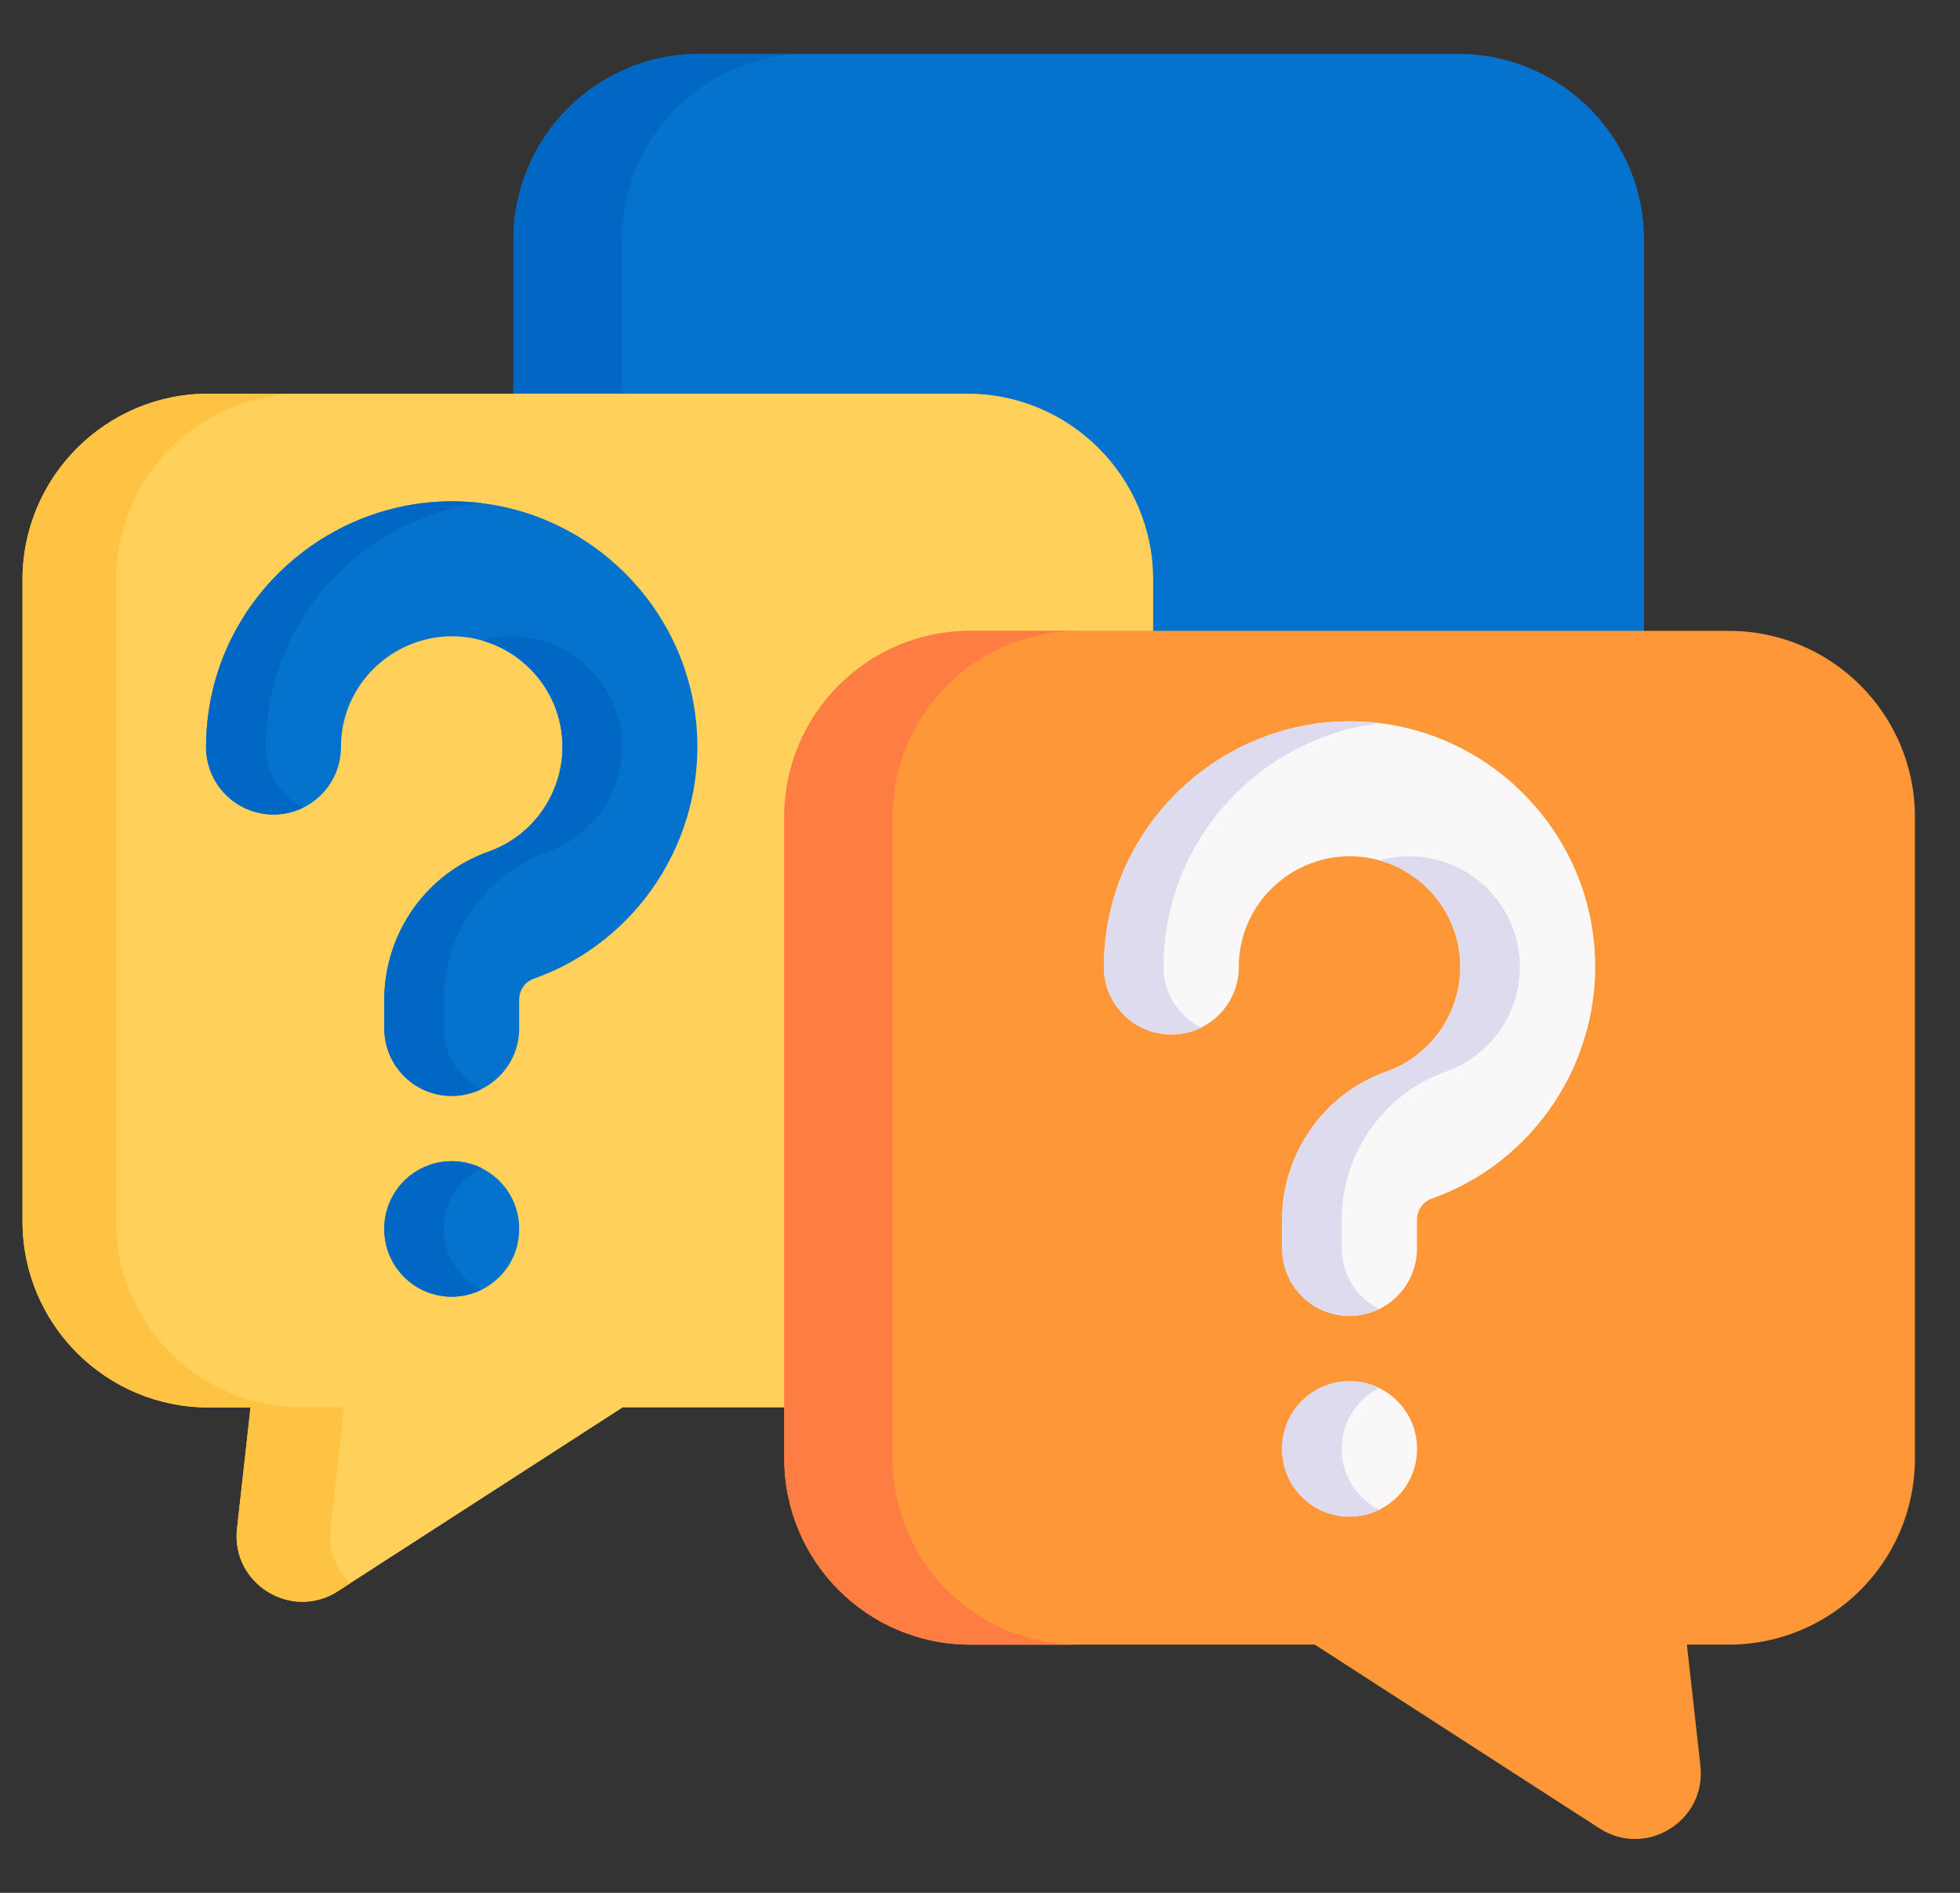 <svg width="29" height="28" viewBox="0 0 29 28" fill="none" xmlns="http://www.w3.org/2000/svg">
<rect x="0" y="0" width="29" height="28" fill="#333333" stroke="none"/>
<path d="M10.349 0.797H21.572C23.092 0.797 24.325 2.03 24.325 3.55V13.04C24.325 14.561 23.092 15.793 21.572 15.793H20.951L21.151 17.586C21.242 18.401 20.346 18.956 19.657 18.511L15.446 15.793H10.349C8.828 15.793 7.596 14.561 7.596 13.04V3.55C7.596 2.03 8.828 0.797 10.349 0.797Z" fill="#0573CE"/>
<path d="M11.952 15.794H10.349C8.828 15.794 7.596 14.561 7.596 13.04V3.55C7.596 2.03 8.828 0.797 10.349 0.797H11.952C10.431 0.797 9.199 2.03 9.199 3.55V13.04C9.199 14.561 10.431 15.794 11.952 15.794Z" fill="#0067C5"/>
<path d="M14.309 5.823H3.086C1.566 5.823 0.333 7.056 0.333 8.576V18.066C0.333 19.587 1.566 20.82 3.086 20.82H3.707L3.507 22.612C3.416 23.427 4.312 23.982 5.001 23.537L9.212 20.82H14.309C15.83 20.82 17.062 19.587 17.062 18.066V8.576C17.062 7.056 15.83 5.823 14.309 5.823Z" fill="#FFD15B"/>
<path d="M5.182 23.42L5.001 23.537C4.312 23.982 3.416 23.427 3.507 22.612L3.707 20.82H3.086C1.565 20.82 0.333 19.587 0.333 18.066V8.576C0.333 7.056 1.565 5.823 3.086 5.823H4.471C2.95 5.823 1.718 7.056 1.718 8.576V18.066C1.718 19.587 2.95 20.82 4.471 20.82H5.092L4.892 22.612C4.855 22.939 4.978 23.225 5.182 23.42Z" fill="#FFC344"/>
<path d="M6.684 16.212C6.133 16.212 5.686 15.765 5.686 15.213V14.79C5.686 13.805 6.306 12.923 7.23 12.597C7.924 12.351 8.372 11.664 8.318 10.926C8.259 10.118 7.605 9.469 6.796 9.416C5.941 9.36 5.179 9.977 5.061 10.821C5.051 10.897 5.045 10.974 5.045 11.051C5.045 11.602 4.598 12.049 4.047 12.049C3.496 12.049 3.049 11.602 3.049 11.051C3.049 10.882 3.061 10.712 3.084 10.545C3.345 8.671 5.033 7.3 6.927 7.424C8.724 7.542 10.178 8.985 10.309 10.781C10.428 12.414 9.436 13.934 7.895 14.479C7.768 14.524 7.682 14.649 7.682 14.79V15.213C7.682 15.765 7.235 16.212 6.684 16.212Z" fill="#0573CE"/>
<path d="M6.684 19.181C6.132 19.181 5.686 18.735 5.686 18.183V18.175C5.686 17.624 6.132 17.177 6.684 17.177C7.235 17.177 7.682 17.624 7.682 18.175V18.183C7.682 18.735 7.235 19.181 6.684 19.181Z" fill="#0573CE"/>
<path d="M3.966 10.546C3.943 10.712 3.931 10.882 3.931 11.051C3.931 11.444 4.158 11.784 4.488 11.947C4.355 12.012 4.206 12.049 4.047 12.049C3.496 12.049 3.049 11.603 3.049 11.051C3.049 10.882 3.061 10.712 3.084 10.546C3.346 8.671 5.034 7.3 6.927 7.424C6.995 7.428 7.062 7.435 7.129 7.443C5.526 7.641 4.196 8.899 3.966 10.546Z" fill="#0067C5"/>
<path d="M8.112 12.597C7.188 12.924 6.568 13.805 6.568 14.791V15.214C6.568 15.607 6.795 15.947 7.125 16.11C6.992 16.175 6.842 16.212 6.684 16.212C6.132 16.212 5.686 15.765 5.686 15.214V14.791C5.686 13.805 6.306 12.924 7.23 12.597C7.924 12.351 8.372 11.665 8.318 10.927C8.267 10.233 7.778 9.656 7.128 9.474C7.303 9.425 7.488 9.404 7.678 9.417C8.487 9.469 9.141 10.119 9.2 10.927C9.254 11.665 8.806 12.351 8.112 12.597Z" fill="#0067C5"/>
<path d="M7.125 19.079C6.992 19.145 6.842 19.182 6.684 19.182C6.132 19.182 5.686 18.735 5.686 18.183V18.175C5.686 17.624 6.132 17.177 6.684 17.177C6.842 17.177 6.992 17.214 7.125 17.279C6.795 17.442 6.568 17.782 6.568 18.175V18.183C6.568 18.576 6.795 18.916 7.125 19.079Z" fill="#0067C5"/>
<path d="M14.357 9.332H25.58C27.1 9.332 28.333 10.565 28.333 12.085V21.575C28.333 23.096 27.1 24.328 25.58 24.328H24.959L25.159 26.121C25.25 26.936 24.354 27.491 23.665 27.046L19.453 24.328H14.357C12.836 24.328 11.604 23.096 11.604 21.575V12.085C11.604 10.565 12.836 9.332 14.357 9.332Z" fill="#FE9738"/>
<path d="M15.96 24.329H14.357C12.836 24.329 11.604 23.096 11.604 21.576V12.085C11.604 10.565 12.836 9.332 14.357 9.332H15.96C14.439 9.332 13.207 10.565 13.207 12.085V21.576C13.207 23.096 14.439 24.329 15.96 24.329Z" fill="#FE7D43"/>
<path d="M19.968 19.466C19.417 19.466 18.97 19.019 18.97 18.467V18.044C18.97 17.059 19.59 16.177 20.514 15.851C21.209 15.605 21.656 14.918 21.602 14.18C21.543 13.372 20.889 12.723 20.081 12.67C19.225 12.614 18.463 13.231 18.345 14.075C18.335 14.151 18.329 14.228 18.329 14.305C18.329 14.856 17.883 15.303 17.331 15.303C16.78 15.303 16.333 14.856 16.333 14.305C16.333 14.136 16.345 13.966 16.368 13.799C16.63 11.925 18.318 10.553 20.211 10.678C22.008 10.795 23.463 12.239 23.593 14.035C23.712 15.668 22.72 17.188 21.179 17.733C21.052 17.778 20.966 17.903 20.966 18.044V18.467C20.966 19.019 20.519 19.466 19.968 19.466Z" fill="#F9F7F8"/>
<path d="M19.968 22.435C19.417 22.435 18.97 21.988 18.97 21.437V21.429C18.97 20.878 19.417 20.431 19.968 20.431C20.519 20.431 20.966 20.878 20.966 21.429V21.437C20.966 21.988 20.519 22.435 19.968 22.435Z" fill="#F9F7F8"/>
<path d="M17.25 13.8C17.227 13.966 17.216 14.136 17.216 14.305C17.216 14.698 17.442 15.038 17.773 15.201C17.639 15.266 17.49 15.303 17.331 15.303C16.78 15.303 16.333 14.857 16.333 14.305C16.333 14.136 16.345 13.966 16.368 13.8C16.63 11.925 18.318 10.554 20.211 10.678C20.279 10.682 20.346 10.689 20.413 10.697C18.81 10.895 17.48 12.153 17.25 13.8Z" fill="#DEDBEE"/>
<path d="M21.396 15.851C20.473 16.178 19.852 17.059 19.852 18.044V18.468C19.852 18.861 20.079 19.201 20.409 19.363C20.276 19.429 20.127 19.466 19.968 19.466C19.416 19.466 18.97 19.019 18.97 18.468V18.044C18.97 17.059 19.59 16.178 20.514 15.851C21.208 15.605 21.656 14.919 21.602 14.181C21.552 13.487 21.062 12.91 20.412 12.728C20.587 12.678 20.773 12.658 20.963 12.671C21.771 12.723 22.425 13.373 22.484 14.181C22.538 14.919 22.09 15.605 21.396 15.851Z" fill="#DEDBEE"/>
<path d="M20.409 22.333C20.276 22.399 20.127 22.436 19.968 22.436C19.416 22.436 18.97 21.989 18.97 21.437V21.429C18.97 20.878 19.416 20.431 19.968 20.431C20.127 20.431 20.276 20.468 20.409 20.533C20.079 20.696 19.852 21.036 19.852 21.429V21.437C19.852 21.83 20.079 22.17 20.409 22.333Z" fill="#DEDBEE"/>
</svg>
